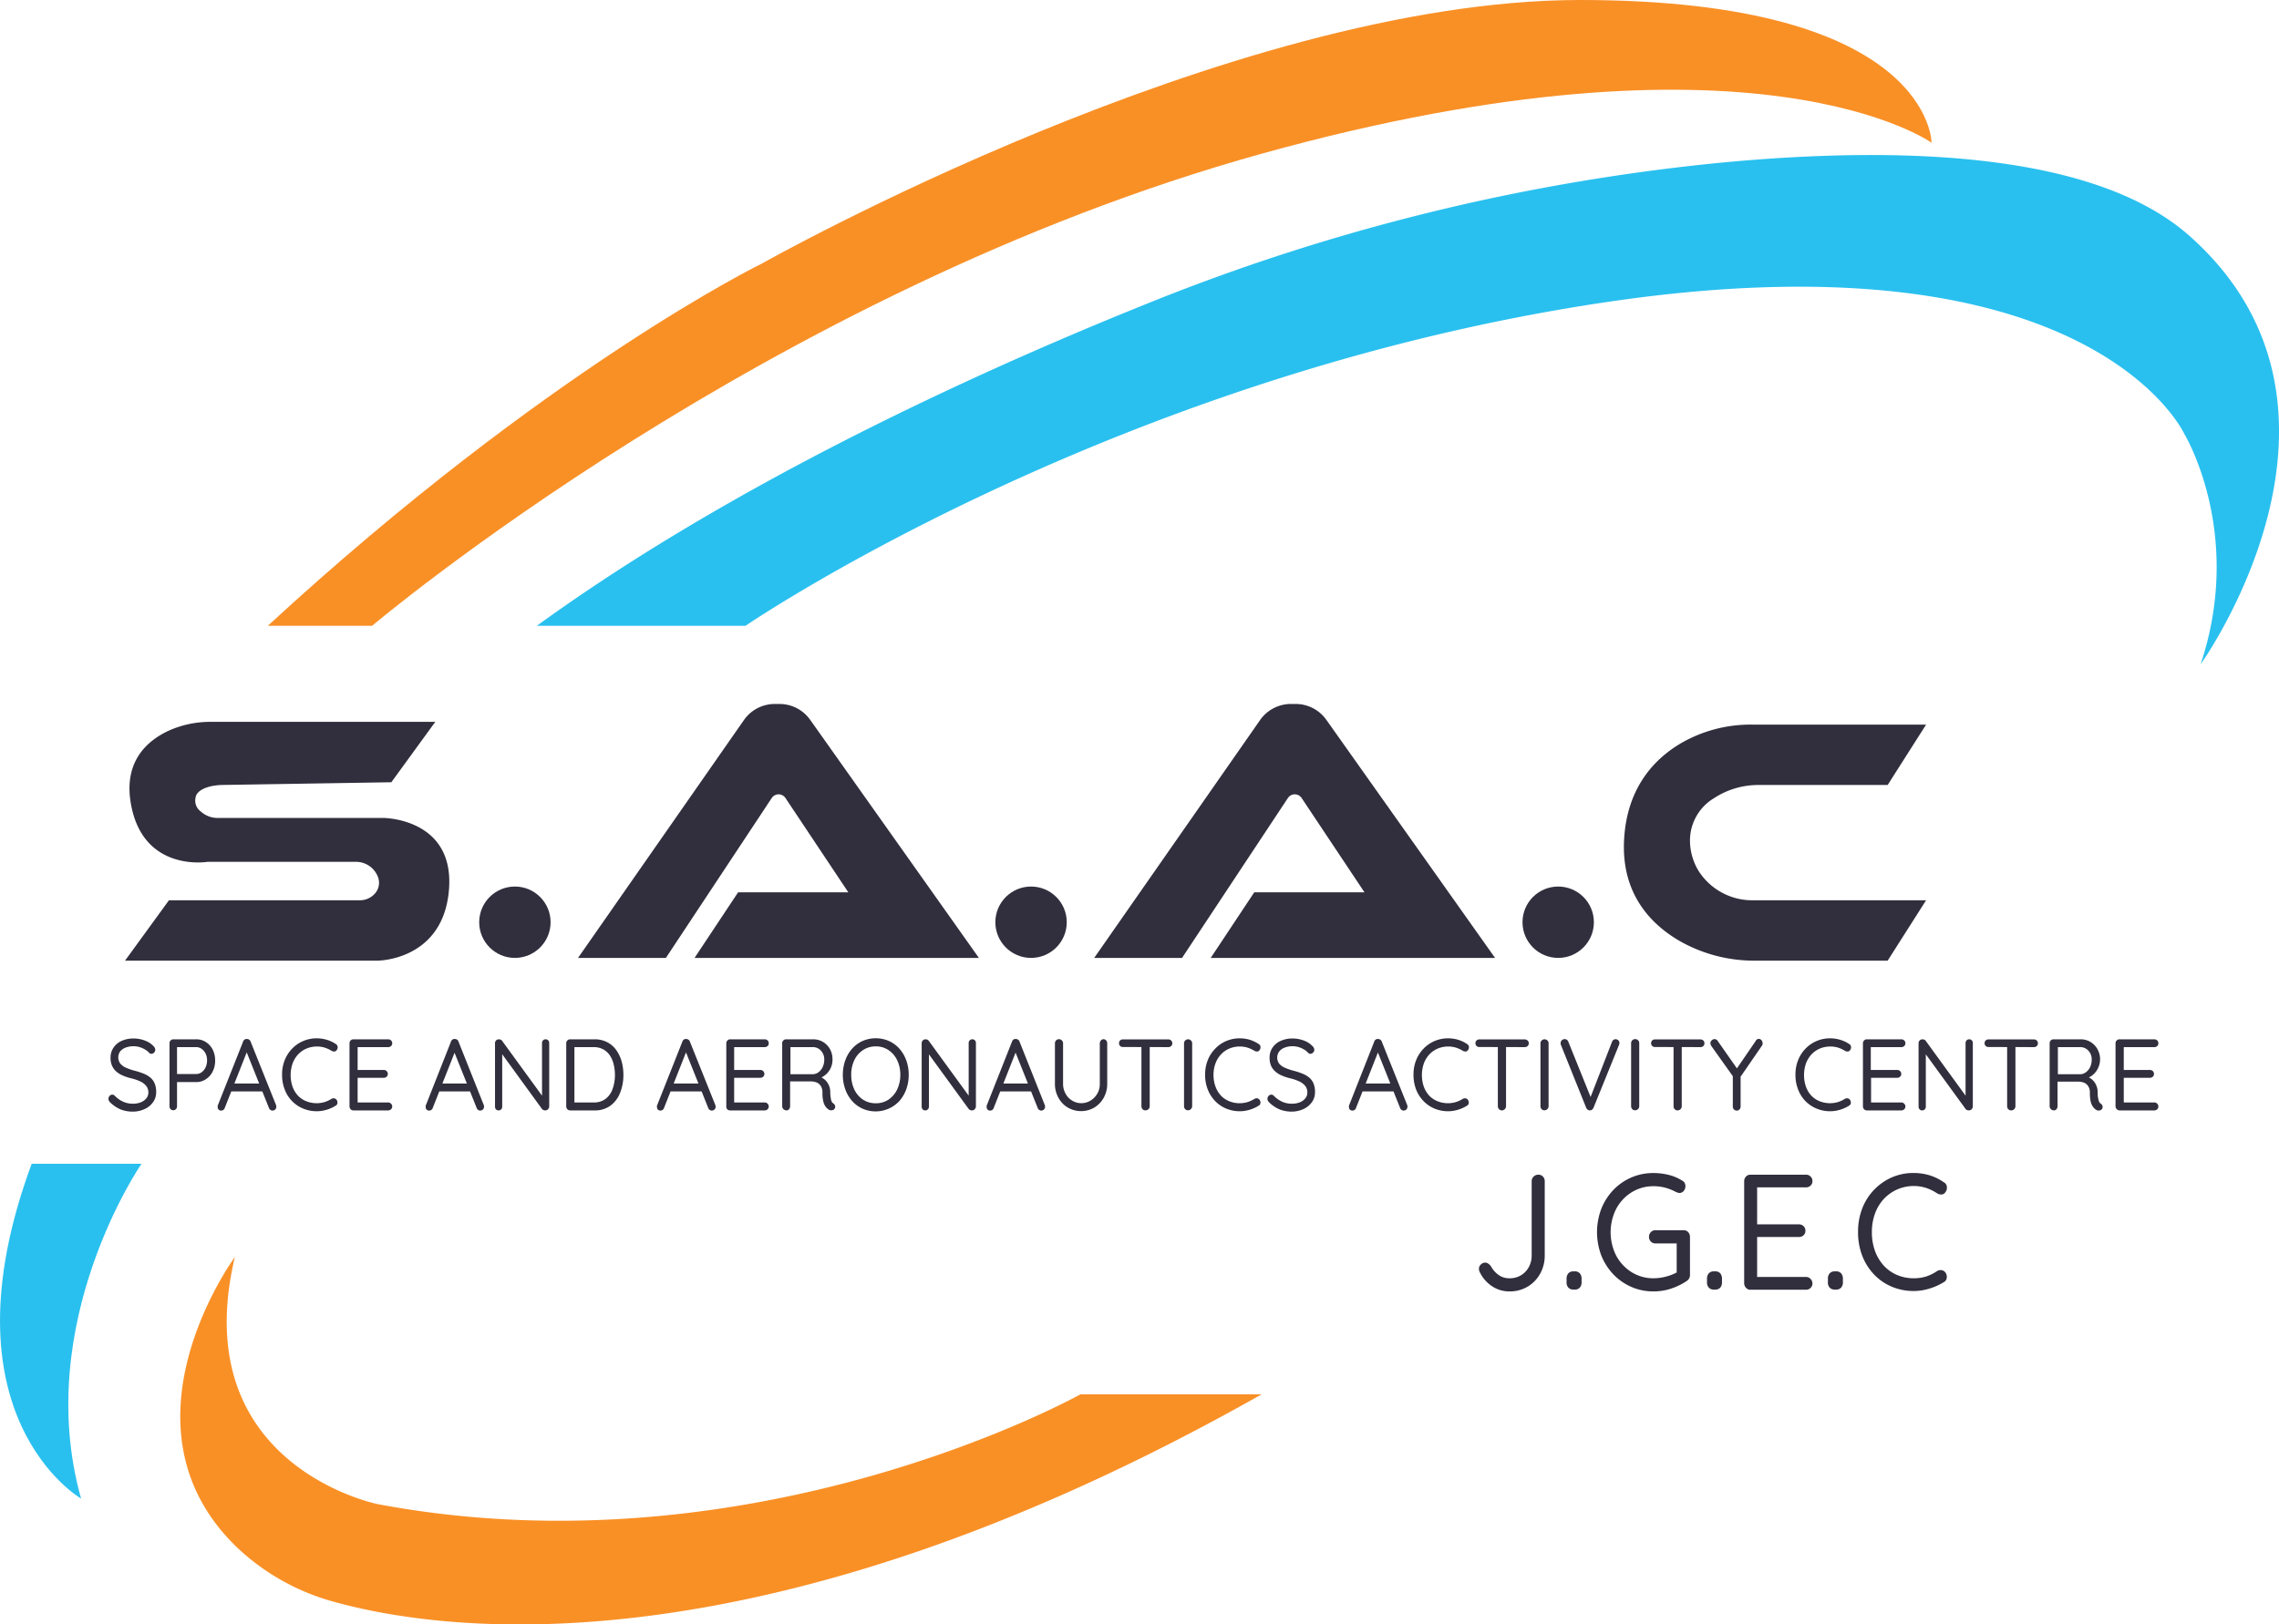 <svg xmlns="http://www.w3.org/2000/svg" id="Saac_logo" data-name="Saac Logo" viewBox="0 0 415.04 295.91"><defs><style>.cls-1{fill:#29c0ef}.cls-2{fill:#f99026}.cls-3{fill:#312e3d}</style></defs><title>logo_dark</title><g id="Logo_Dark" data-name="Logo Dark"><g id="Background"><g id="Blue"><path d="M279.5,254.5h38s66.74-45.67,157-59c88-13,105,24,105,24s11,18,3,42c0,0,33.41-46.52-2-78-17.36-15.43-53.08-16.44-85.42-13.36A376.84,376.84,0,0,0,390,196.07C358.84,208.63,314.93,228.79,279.5,254.5Z" class="cls-1" transform="translate(-181.73 -140.5)"/><path d="M187.5,352.5h20s-20,29-11,61C196.5,413.5,170.5,398.5,187.5,352.5Z" class="cls-1" transform="translate(-181.73 -140.5)"/></g><g id="Orange"><path d="M230.5,254.5h19s72-61,162-86,122-2,122-2,0-26-64-26-149,48-149,48S281.5,207.5,230.5,254.5Z" class="cls-2" transform="translate(-181.73 -140.5)"/><path d="M411.5,394.5h-33s-59,33-128,20c0,0-35-7-26-45,0,0-22.82,31,.7,53.18a41.57,41.57,0,0,0,17.7,9.71C263.4,438,321.06,445.62,411.5,394.5Z" class="cls-2" transform="translate(-181.73 -140.5)"/></g></g><g id="College"><path d="M456.61,375.75a5.59,5.59,0,0,1-3.14-.93,6.3,6.3,0,0,1-2.2-2.48,1.35,1.35,0,0,1-.2-.69,1,1,0,0,1,.37-.82,1.13,1.13,0,0,1,.74-.32,1,1,0,0,1,.58.18,1.83,1.83,0,0,1,.47.45,4.78,4.78,0,0,0,1.42,1.62,3.32,3.32,0,0,0,2,.6,3.94,3.94,0,0,0,2.07-.54,4,4,0,0,0,1.42-1.48,4.36,4.36,0,0,0,.53-2.15v-13.5a1.12,1.12,0,0,1,.35-.85,1.22,1.22,0,0,1,.87-.35,1.12,1.12,0,0,1,.84.35,1.21,1.21,0,0,1,.32.85v13.5a6.8,6.8,0,0,1-.83,3.33,6.22,6.22,0,0,1-5.57,3.23Z" class="cls-3" transform="translate(-181.73 -140.5)"/><path d="M468.28,375.42a1.2,1.2,0,0,1-.93-.36,1.38,1.38,0,0,1-.32-1v-.6a1.45,1.45,0,0,1,.32-1,1.2,1.2,0,0,1,.93-.36h.22a1.18,1.18,0,0,1,.94.36,1.5,1.5,0,0,1,.32,1v.6a1.43,1.43,0,0,1-.32,1,1.18,1.18,0,0,1-.94.36Z" class="cls-3" transform="translate(-181.73 -140.5)"/><path d="M482.87,375.75a9.87,9.87,0,0,1-4.05-.82,10.16,10.16,0,0,1-3.28-2.29,10.82,10.82,0,0,1-2.19-3.43,12,12,0,0,1,0-8.5,10.71,10.71,0,0,1,2.19-3.43,10,10,0,0,1,7.33-3.09,11.25,11.25,0,0,1,2.8.35,8.22,8.22,0,0,1,2.46,1.06.88.88,0,0,1,.41.42,1.25,1.25,0,0,1,.13.57,1.28,1.28,0,0,1-.32.87,1,1,0,0,1-.76.36.87.87,0,0,1-.32-.06l-.33-.12a9.19,9.19,0,0,0-1.91-.77,8,8,0,0,0-2.16-.28,7.47,7.47,0,0,0-4,1.11,7.9,7.9,0,0,0-2.8,3,9.47,9.47,0,0,0,0,8.55,8,8,0,0,0,2.8,3,7.47,7.47,0,0,0,4,1.11,8.93,8.93,0,0,0,2.35-.33,8.34,8.34,0,0,0,2.06-.84l-.2.72v-6.32l.46.42h-4.36a1.08,1.08,0,0,1-.81-.35,1.16,1.16,0,0,1-.33-.85,1.18,1.18,0,0,1,.33-.85,1.08,1.08,0,0,1,.81-.35h5.18a1.05,1.05,0,0,1,.83.36,1.32,1.32,0,0,1,.31.87v6.92a1.18,1.18,0,0,1-.16.63,1.36,1.36,0,0,1-.41.45,11.65,11.65,0,0,1-2.83,1.39A10,10,0,0,1,482.87,375.75Z" class="cls-3" transform="translate(-181.73 -140.5)"/><path d="M493.85,375.42a1.16,1.16,0,0,1-.92-.36,1.38,1.38,0,0,1-.33-1v-.6a1.46,1.46,0,0,1,.33-1,1.16,1.16,0,0,1,.92-.36h.23a1.19,1.19,0,0,1,.94.36,1.55,1.55,0,0,1,.31,1v.6a1.47,1.47,0,0,1-.31,1,1.19,1.19,0,0,1-.94.36Z" class="cls-3" transform="translate(-181.73 -140.5)"/><path d="M500.51,354.49h10.12a1.15,1.15,0,0,1,.83.33,1.11,1.11,0,0,1,.34.84,1.05,1.05,0,0,1-.34.82,1.18,1.18,0,0,1-.83.32h-9.16l.26-.51v7.57l-.28-.32h7.9a1.18,1.18,0,0,1,.83.32,1.11,1.11,0,0,1,.34.84,1.07,1.07,0,0,1-.34.83,1.17,1.17,0,0,1-.83.31h-7.82l.2-.27v7.76l-.17-.21h9.07a1.1,1.1,0,0,1,.83.36,1.14,1.14,0,0,1,.34.81,1.09,1.09,0,0,1-.34.83,1.15,1.15,0,0,1-.83.33H500.51a1,1,0,0,1-.81-.36,1.22,1.22,0,0,1-.33-.86V355.69a1.18,1.18,0,0,1,.33-.85A1.05,1.05,0,0,1,500.51,354.49Z" class="cls-3" transform="translate(-181.73 -140.5)"/><path d="M515.87,375.42a1.2,1.2,0,0,1-.93-.36,1.38,1.38,0,0,1-.32-1v-.6a1.45,1.45,0,0,1,.32-1,1.2,1.2,0,0,1,.93-.36h.23a1.16,1.16,0,0,1,.93.36,1.5,1.5,0,0,1,.32,1v.6a1.43,1.43,0,0,1-.32,1,1.16,1.16,0,0,1-.93.36Z" class="cls-3" transform="translate(-181.73 -140.5)"/><path d="M535.72,355.87a1,1,0,0,1,.56.81,1.28,1.28,0,0,1-.27,1,.81.81,0,0,1-.66.41,1.34,1.34,0,0,1-.79-.17,8.68,8.68,0,0,0-2-1,7.46,7.46,0,0,0-7.77,2,8,8,0,0,0-1.59,2.64,9.63,9.63,0,0,0-.57,3.38,9.8,9.8,0,0,0,.6,3.54,8.05,8.05,0,0,0,1.63,2.65,7.17,7.17,0,0,0,2.42,1.66,7.78,7.78,0,0,0,3,.57,7.66,7.66,0,0,0,2.25-.33,8.14,8.14,0,0,0,2-1,1.25,1.25,0,0,1,.79-.15,1.06,1.06,0,0,1,.69.42,1.32,1.32,0,0,1,.25,1,1,1,0,0,1-.54.77,11.12,11.12,0,0,1-3.51,1.4,9.38,9.38,0,0,1-2,.21,10.11,10.11,0,0,1-3.87-.75,9.64,9.64,0,0,1-3.21-2.15,10.26,10.26,0,0,1-2.21-3.4,11.8,11.8,0,0,1-.81-4.48,11.64,11.64,0,0,1,.77-4.28,10.15,10.15,0,0,1,5.36-5.63,9.75,9.75,0,0,1,4-.81,10.05,10.05,0,0,1,2.89.42A9.32,9.32,0,0,1,535.72,355.87Z" class="cls-3" transform="translate(-181.73 -140.5)"/></g><g id="Tag"><path d="M206,343a6.07,6.07,0,0,1-2.31-.4,6.22,6.22,0,0,1-1.92-1.3,1.19,1.19,0,0,1-.21-.29.77.77,0,0,1,.13-.87.64.64,0,0,1,.5-.23.6.6,0,0,1,.45.21,5.24,5.24,0,0,0,1.5,1.07,4.31,4.31,0,0,0,1.83.37,3.73,3.73,0,0,0,1.41-.26,2.45,2.45,0,0,0,1-.72,1.66,1.66,0,0,0,.37-1.07,1.88,1.88,0,0,0-.42-1.22,3,3,0,0,0-1.1-.81,8.63,8.63,0,0,0-1.63-.55,8.51,8.51,0,0,1-1.5-.5,4.41,4.41,0,0,1-1.19-.73,3,3,0,0,1-.77-1.05,3.6,3.6,0,0,1-.28-1.45,3.2,3.2,0,0,1,.54-1.85,3.49,3.49,0,0,1,1.47-1.23,5.17,5.17,0,0,1,2.18-.44,5.86,5.86,0,0,1,2.05.37,4,4,0,0,1,1.56,1,1,1,0,0,1,.35.68.7.7,0,0,1-.22.51.67.67,0,0,1-.51.23.47.47,0,0,1-.35-.14,2.86,2.86,0,0,0-.77-.63,4.2,4.2,0,0,0-1-.45,4.12,4.12,0,0,0-2.55.09,2.28,2.28,0,0,0-1,.7,1.9,1.9,0,0,0,.05,2.24,2.87,2.87,0,0,0,1.05.74,11.27,11.27,0,0,0,1.46.51,12.7,12.7,0,0,1,1.61.51,4.71,4.71,0,0,1,1.27.71,2.8,2.8,0,0,1,.83,1.08,4.08,4.08,0,0,1,.29,1.62,3.07,3.07,0,0,1-.55,1.81,3.77,3.77,0,0,1-1.5,1.25A5.14,5.14,0,0,1,206,343Z" class="cls-3" transform="translate(-181.73 -140.5)"/><path d="M217.46,329.83a3.15,3.15,0,0,1,1.76.5,3.43,3.43,0,0,1,1.24,1.37,4.25,4.25,0,0,1,.45,2,4.36,4.36,0,0,1-.45,2,3.51,3.51,0,0,1-1.24,1.4,3.08,3.08,0,0,1-1.76.52h-3.61l.12-.22V342a.79.79,0,0,1-.19.54.69.69,0,0,1-1,0,.84.84,0,0,1-.18-.54V330.57a.72.72,0,0,1,.2-.53.69.69,0,0,1,.51-.21Zm0,6.32a1.67,1.67,0,0,0,1-.33,2.32,2.32,0,0,0,.72-.9,3.06,3.06,0,0,0,.26-1.24,2.83,2.83,0,0,0-.26-1.24,2.26,2.26,0,0,0-.72-.86,1.67,1.67,0,0,0-1-.33h-3.61l.12-.2v5.29l-.12-.19Z" class="cls-3" transform="translate(-181.73 -140.5)"/><path d="M226.84,331.75l-4.18,10.58a.65.65,0,0,1-.25.35.6.6,0,0,1-.38.13.61.61,0,0,1-.49-.18.63.63,0,0,1-.16-.44.55.55,0,0,1,0-.28L226,330.25a.7.7,0,0,1,.28-.38.65.65,0,0,1,.41-.1.75.75,0,0,1,.42.13.65.65,0,0,1,.26.35L232,341.8a.74.74,0,0,1,.05.29.69.69,0,0,1-.21.53.68.68,0,0,1-.48.19.63.63,0,0,1-.39-.13.71.71,0,0,1-.27-.37l-4.23-10.58Zm-3.29,7.57.6-1.44h5.29l.26,1.44Z" class="cls-3" transform="translate(-181.73 -140.5)"/><path d="M242.87,330.68a.65.65,0,0,1,.35.5.81.81,0,0,1-.17.61.52.52,0,0,1-.41.26,1,1,0,0,1-.5-.11,5.58,5.58,0,0,0-1.26-.59,5,5,0,0,0-3.35.17,4.59,4.59,0,0,0-1.51,1.06,4.9,4.9,0,0,0-1,1.63,6.54,6.54,0,0,0,0,4.28,4.77,4.77,0,0,0,1,1.63,4.23,4.23,0,0,0,1.51,1,5.13,5.13,0,0,0,3.28.15,5.5,5.5,0,0,0,1.28-.59.82.82,0,0,1,.5-.1.68.68,0,0,1,.43.26.85.85,0,0,1,.16.62.6.6,0,0,1-.34.47,6.35,6.35,0,0,1-1,.51,6.06,6.06,0,0,1-1.19.36,5.71,5.71,0,0,1-1.23.13,6.28,6.28,0,0,1-2.42-.46,6,6,0,0,1-3.39-3.43,7.16,7.16,0,0,1-.51-2.77,7,7,0,0,1,.48-2.64,6.4,6.4,0,0,1,1.34-2.09,6.17,6.17,0,0,1,4.5-1.89,6.48,6.48,0,0,1,1.8.26A5.78,5.78,0,0,1,242.87,330.68Z" class="cls-3" transform="translate(-181.73 -140.5)"/><path d="M246.09,329.83h6.34a.73.73,0,0,1,.51.2.67.67,0,0,1,.22.52.64.64,0,0,1-.22.51.72.72,0,0,1-.51.19H246.7l.16-.31v4.68l-.18-.21h4.95a.73.73,0,0,1,.73.73.65.65,0,0,1-.22.5.73.73,0,0,1-.51.2h-4.9l.13-.17v4.79l-.11-.13h5.68a.68.68,0,0,1,.51.23.66.66,0,0,1,.22.5.64.64,0,0,1-.22.51.69.69,0,0,1-.51.21h-6.34a.7.7,0,0,1-.51-.22.8.8,0,0,1-.2-.54V330.57a.76.76,0,0,1,.2-.53A.69.69,0,0,1,246.09,329.83Z" class="cls-3" transform="translate(-181.73 -140.5)"/><path d="M264.72,331.75l-4.18,10.58a.65.65,0,0,1-.25.35.6.6,0,0,1-.37.13.64.64,0,0,1-.5-.18.63.63,0,0,1-.16-.44.56.56,0,0,1,0-.28l4.6-11.66a.75.75,0,0,1,.28-.38.66.66,0,0,1,.42-.1.8.8,0,0,1,.42.13.64.64,0,0,1,.25.35l4.6,11.55a1,1,0,0,1,.05.29.69.69,0,0,1-.21.53.72.72,0,0,1-.49.19.63.63,0,0,1-.39-.13.69.69,0,0,1-.26-.37l-4.24-10.58Zm-3.29,7.57.61-1.44h5.28l.27,1.44Z" class="cls-3" transform="translate(-181.73 -140.5)"/><path d="M281.09,329.83a.6.6,0,0,1,.48.19.69.69,0,0,1,.18.49V342a.76.76,0,0,1-.21.56.69.69,0,0,1-.52.22.77.77,0,0,1-.32-.07.65.65,0,0,1-.25-.17l-7.61-10.47.35-.23v10.25a.69.69,0,0,1-.18.49.66.66,0,0,1-.49.2.62.62,0,0,1-.47-.2.73.73,0,0,1-.17-.49V330.57a.72.72,0,0,1,.2-.54.7.7,0,0,1,.49-.2,1,1,0,0,1,.33.06.59.59,0,0,1,.26.2l7.51,10.32-.23.3v-10.2a.69.69,0,0,1,.18-.49A.63.63,0,0,1,281.09,329.83Z" class="cls-3" transform="translate(-181.73 -140.5)"/><path d="M290,329.83a4.91,4.91,0,0,1,2.28.51,4.67,4.67,0,0,1,1.65,1.41,6.56,6.56,0,0,1,1,2.08,9.15,9.15,0,0,1,.33,2.47,8.7,8.7,0,0,1-.59,3.25,5.34,5.34,0,0,1-1.75,2.35,4.71,4.71,0,0,1-2.91.88h-4.45a.7.7,0,0,1-.51-.22.76.76,0,0,1-.2-.54V330.57a.72.72,0,0,1,.2-.53.69.69,0,0,1,.51-.21Zm-.18,11.5a3.45,3.45,0,0,0,2.23-.68,3.87,3.87,0,0,0,1.26-1.83,7.57,7.57,0,0,0,.41-2.52,8,8,0,0,0-.23-1.91,5.15,5.15,0,0,0-.69-1.62,3.48,3.48,0,0,0-1.21-1.11,3.62,3.62,0,0,0-1.77-.41H286.2l.14-.15v10.42l-.1-.19Z" class="cls-3" transform="translate(-181.73 -140.5)"/><path d="M306.84,331.75l-4.18,10.58a.65.65,0,0,1-.25.35.6.6,0,0,1-.37.13.64.64,0,0,1-.5-.18.63.63,0,0,1-.16-.44.69.69,0,0,1,0-.28L306,330.25a.7.7,0,0,1,.28-.38.66.66,0,0,1,.42-.1.74.74,0,0,1,.41.13.65.65,0,0,1,.26.35L312,341.8a.75.75,0,0,1,.06.29.67.67,0,0,1-.22.53.68.68,0,0,1-.48.19.63.63,0,0,1-.39-.13.71.71,0,0,1-.27-.37l-4.23-10.58Zm-3.29,7.57.6-1.44h5.29l.27,1.44Z" class="cls-3" transform="translate(-181.73 -140.5)"/><path d="M314.71,329.83H321a.77.77,0,0,1,.52.2.7.7,0,0,1,.21.52.66.66,0,0,1-.21.51.76.76,0,0,1-.52.19h-5.73l.16-.31v4.68l-.18-.21h4.95a.73.73,0,0,1,.52.21.69.69,0,0,1,.21.52.64.64,0,0,1-.21.5.77.77,0,0,1-.52.2h-4.89l.12-.17v4.79l-.11-.13H321a.71.71,0,0,1,.52.23.69.69,0,0,1,.21.5.66.66,0,0,1-.21.51.73.73,0,0,1-.52.21h-6.33a.67.67,0,0,1-.51-.22A.76.76,0,0,1,314,342V330.57a.72.72,0,0,1,.21-.53A.66.66,0,0,1,314.71,329.83Z" class="cls-3" transform="translate(-181.73 -140.5)"/><path d="M325,342.78a.85.85,0,0,1-.58-.22.71.71,0,0,1-.24-.54V330.57a.72.72,0,0,1,.2-.53.69.69,0,0,1,.51-.21h4.91a3.46,3.46,0,0,1,1.8.47,3.57,3.57,0,0,1,1.27,1.29,3.82,3.82,0,0,1,.47,1.9,3.56,3.56,0,0,1-2.21,3.37l-.39-.3a2.83,2.83,0,0,1,1.87,1.49,3.06,3.06,0,0,1,.32,1.36c0,.46.05.82.09,1.09a2.47,2.47,0,0,0,.16.64.82.82,0,0,0,.3.36.75.75,0,0,1,.33.45.58.58,0,0,1-.1.53.53.53,0,0,1-.3.23.88.88,0,0,1-.39.05.76.76,0,0,1-.34-.11,2.23,2.23,0,0,1-.55-.49,2.5,2.5,0,0,1-.44-.94,6.06,6.06,0,0,1-.18-1.66,2.32,2.32,0,0,0-.18-1,1.7,1.7,0,0,0-.48-.63,1.72,1.72,0,0,0-.68-.33,2.78,2.78,0,0,0-.76-.1h-4l.21-.33V342a.89.89,0,0,1-.17.54A.61.61,0,0,1,325,342.78Zm.44-6.59h4.36a1.82,1.82,0,0,0,1-.37,2.52,2.52,0,0,0,.75-.93,3.15,3.15,0,0,0,.29-1.36,2.29,2.29,0,0,0-.6-1.63,1.94,1.94,0,0,0-1.5-.65h-4.2l.14-.35v5.62Z" class="cls-3" transform="translate(-181.73 -140.5)"/><path d="M347.22,336.3a7.54,7.54,0,0,1-.45,2.64,6.77,6.77,0,0,1-1.24,2.12,5.91,5.91,0,0,1-6.72,1.4,5.69,5.69,0,0,1-1.9-1.4,6.58,6.58,0,0,1-1.24-2.12,8,8,0,0,1,0-5.29,6.43,6.43,0,0,1,1.24-2.11,5.69,5.69,0,0,1,1.9-1.4,6,6,0,0,1,4.81,0,5.63,5.63,0,0,1,1.91,1.4,6.61,6.61,0,0,1,1.24,2.11A7.56,7.56,0,0,1,347.22,336.3Zm-1.53,0a6,6,0,0,0-.58-2.68,4.57,4.57,0,0,0-1.58-1.83,4,4,0,0,0-2.31-.67,4.05,4.05,0,0,0-2.32.67,4.49,4.49,0,0,0-1.58,1.83,6,6,0,0,0-.57,2.68,6.1,6.1,0,0,0,.57,2.68,4.59,4.59,0,0,0,1.58,1.84,4.12,4.12,0,0,0,2.32.66,4.07,4.07,0,0,0,2.31-.66,4.67,4.67,0,0,0,1.58-1.84A6.1,6.1,0,0,0,345.69,336.3Z" class="cls-3" transform="translate(-181.73 -140.5)"/><path d="M358.8,329.83a.62.62,0,0,1,.48.19.69.69,0,0,1,.18.49V342a.73.73,0,0,1-.22.56.67.67,0,0,1-.51.22.74.74,0,0,1-.32-.07.58.58,0,0,1-.25-.17l-7.62-10.47.36-.23v10.25a.66.66,0,0,1-.19.49.65.65,0,0,1-.49.2.6.6,0,0,1-.46-.2.69.69,0,0,1-.18-.49V330.57a.73.73,0,0,1,.21-.54.68.68,0,0,1,.49-.2,1.05,1.05,0,0,1,.33.06.56.56,0,0,1,.25.2l7.51,10.32-.23.3v-10.2a.66.66,0,0,1,.19-.49A.61.61,0,0,1,358.8,329.83Z" class="cls-3" transform="translate(-181.73 -140.5)"/><path d="M366.88,331.75l-4.18,10.58a.65.65,0,0,1-.25.35.62.62,0,0,1-.38.13.61.61,0,0,1-.49-.18.63.63,0,0,1-.16-.44.55.55,0,0,1,0-.28l4.61-11.66a.7.7,0,0,1,.28-.38.65.65,0,0,1,.41-.1.75.75,0,0,1,.42.13.65.65,0,0,1,.26.35L372,341.8a.74.74,0,0,1,.05.29.69.69,0,0,1-.21.53.68.68,0,0,1-.48.19.63.63,0,0,1-.39-.13.71.71,0,0,1-.27-.37l-4.23-10.58Zm-3.29,7.57.6-1.44h5.29l.26,1.44Z" class="cls-3" transform="translate(-181.73 -140.5)"/><path d="M382.68,329.81a.63.63,0,0,1,.5.22.79.79,0,0,1,.19.54v7.34a5.13,5.13,0,0,1-.63,2.55,4.8,4.8,0,0,1-1.7,1.79,4.8,4.8,0,0,1-4.86,0,4.65,4.65,0,0,1-1.7-1.79,5.13,5.13,0,0,1-.63-2.55v-7.34a.76.76,0,0,1,.21-.54.69.69,0,0,1,.54-.22.7.7,0,0,1,.51.22.73.73,0,0,1,.22.54v7.34a3.6,3.6,0,0,0,.45,1.81A3.21,3.21,0,0,0,377,341a3.06,3.06,0,0,0,1.64.46,3.13,3.13,0,0,0,1.67-.46,3.46,3.46,0,0,0,1.24-1.25,3.42,3.42,0,0,0,.47-1.81v-7.34a.84.84,0,0,1,.18-.54A.61.61,0,0,1,382.68,329.81Z" class="cls-3" transform="translate(-181.73 -140.5)"/><path d="M386.22,331.23a.72.72,0,0,1-.51-.19.75.75,0,0,1,0-1,.72.72,0,0,1,.51-.19h8.27a.73.73,0,0,1,.52.19.66.66,0,0,1,.21.51.67.67,0,0,1-.21.52.77.77,0,0,1-.52.18Zm4.13,11.55a.77.77,0,0,1-.54-.22.76.76,0,0,1-.21-.54V330.59h1.51V342a.74.74,0,0,1-.76.76Z" class="cls-3" transform="translate(-181.73 -140.5)"/><path d="M398.84,342a.74.74,0,0,1-.23.54.73.73,0,0,1-.52.22.68.68,0,0,1-.53-.22.76.76,0,0,1-.2-.54V330.59a.74.74,0,0,1,.21-.55.75.75,0,0,1,.54-.21.69.69,0,0,1,.51.21.71.71,0,0,1,.22.55Z" class="cls-3" transform="translate(-181.73 -140.5)"/><path d="M410.94,330.68a.64.64,0,0,1,.34.5.77.77,0,0,1-.17.61.51.51,0,0,1-.4.26,1,1,0,0,1-.5-.11,5.66,5.66,0,0,0-1.27-.59,4.74,4.74,0,0,0-1.42-.21,4.8,4.8,0,0,0-1.92.38,4.49,4.49,0,0,0-1.51,1.06,4.9,4.9,0,0,0-1,1.63,5.84,5.84,0,0,0-.36,2.09,6,6,0,0,0,.38,2.19,4.91,4.91,0,0,0,1,1.63,4.32,4.32,0,0,0,1.51,1,5,5,0,0,0,1.88.35,5.11,5.11,0,0,0,1.41-.2,5.7,5.7,0,0,0,1.28-.59.81.81,0,0,1,.5-.1.68.68,0,0,1,.42.26.8.8,0,0,1,.16.62.58.58,0,0,1-.34.47,5.6,5.6,0,0,1-1,.51,6,6,0,0,1-1.18.36,5.74,5.74,0,0,1-1.24.13,6.35,6.35,0,0,1-2.42-.46,6,6,0,0,1-2-1.33,6.39,6.39,0,0,1-1.38-2.1,7.16,7.16,0,0,1-.51-2.77,7,7,0,0,1,.48-2.64,6.27,6.27,0,0,1,1.35-2.09,6,6,0,0,1,2-1.39,6.17,6.17,0,0,1,2.48-.5,6.49,6.49,0,0,1,1.81.26A6.05,6.05,0,0,1,410.94,330.68Z" class="cls-3" transform="translate(-181.73 -140.5)"/><path d="M417.08,343a6.16,6.16,0,0,1-2.32-.4,6.46,6.46,0,0,1-1.92-1.3,1.54,1.54,0,0,1-.21-.29.77.77,0,0,1,.13-.87.68.68,0,0,1,.51-.23.59.59,0,0,1,.44.21,5.38,5.38,0,0,0,1.5,1.07,4.31,4.31,0,0,0,1.83.37,3.73,3.73,0,0,0,1.41-.26,2.38,2.38,0,0,0,1-.72,1.66,1.66,0,0,0,.37-1.07,1.93,1.93,0,0,0-.41-1.22,3.07,3.07,0,0,0-1.11-.81,8.63,8.63,0,0,0-1.63-.55,9.1,9.1,0,0,1-1.5-.5,4.21,4.21,0,0,1-1.18-.73,3,3,0,0,1-.78-1.05,3.61,3.61,0,0,1-.27-1.45,3.19,3.19,0,0,1,.53-1.85,3.52,3.52,0,0,1,1.48-1.23,5.13,5.13,0,0,1,2.17-.44,5.82,5.82,0,0,1,2.05.37,4,4,0,0,1,1.56,1,1,1,0,0,1,.36.68.71.71,0,0,1-.23.51.64.64,0,0,1-.5.23.51.51,0,0,1-.36-.14,3,3,0,0,0-.76-.63,4.27,4.27,0,0,0-1-.45,3.8,3.8,0,0,0-1.1-.16,3.74,3.74,0,0,0-1.44.25,2.16,2.16,0,0,0-1,.7,1.88,1.88,0,0,0,0,2.24,2.87,2.87,0,0,0,1.05.74,11.82,11.82,0,0,0,1.46.51,12.7,12.7,0,0,1,1.61.51,4.56,4.56,0,0,1,1.27.71,2.71,2.71,0,0,1,.83,1.08,3.91,3.91,0,0,1,.29,1.62,3.07,3.07,0,0,1-.55,1.81,3.77,3.77,0,0,1-1.5,1.25A5.13,5.13,0,0,1,417.08,343Z" class="cls-3" transform="translate(-181.73 -140.5)"/><path d="M432.86,331.75l-4.18,10.58a.65.65,0,0,1-.25.35.62.62,0,0,1-.38.13.61.61,0,0,1-.49-.18.63.63,0,0,1-.16-.44.55.55,0,0,1,0-.28L432,330.25a.7.7,0,0,1,.28-.38.65.65,0,0,1,.41-.1.75.75,0,0,1,.42.13.65.65,0,0,1,.26.35L438,341.8a.74.74,0,0,1,.05.29.69.69,0,0,1-.21.53.68.68,0,0,1-.48.19.63.63,0,0,1-.39-.13.71.71,0,0,1-.27-.37l-4.23-10.58Zm-3.29,7.57.6-1.44h5.29l.26,1.44Z" class="cls-3" transform="translate(-181.73 -140.5)"/><path d="M448.89,330.68a.65.65,0,0,1,.35.5.81.81,0,0,1-.17.61.52.52,0,0,1-.41.26,1,1,0,0,1-.5-.11,5.58,5.58,0,0,0-1.26-.59,5,5,0,0,0-3.35.17,4.59,4.59,0,0,0-1.51,1.06,4.9,4.9,0,0,0-1,1.63,6.54,6.54,0,0,0,0,4.28,4.91,4.91,0,0,0,1,1.63,4.36,4.36,0,0,0,1.52,1,5,5,0,0,0,1.87.35,5.06,5.06,0,0,0,1.41-.2,5.5,5.5,0,0,0,1.28-.59.82.82,0,0,1,.5-.1.68.68,0,0,1,.43.26.85.85,0,0,1,.16.62.6.6,0,0,1-.34.47,6.06,6.06,0,0,1-1,.51,6,6,0,0,1-1.18.36,5.74,5.74,0,0,1-1.24.13,6.35,6.35,0,0,1-2.42-.46,6,6,0,0,1-2-1.33,6.39,6.39,0,0,1-1.38-2.1,7.35,7.35,0,0,1-.5-2.77,7,7,0,0,1,.48-2.64,6.4,6.4,0,0,1,1.34-2.09,6.17,6.17,0,0,1,4.49-1.89,6.49,6.49,0,0,1,1.81.26A5.91,5.91,0,0,1,448.89,330.68Z" class="cls-3" transform="translate(-181.73 -140.5)"/><path d="M451.13,331.23a.68.68,0,0,1-.5-.19.72.72,0,0,1,0-1,.68.68,0,0,1,.5-.19h8.28a.72.72,0,0,1,.51.19.64.64,0,0,1,.22.51.65.65,0,0,1-.22.52.76.76,0,0,1-.51.18Zm4.13,11.55a.75.75,0,0,1-.75-.76V330.59H456V342a.73.73,0,0,1-.22.54A.75.75,0,0,1,455.26,342.78Z" class="cls-3" transform="translate(-181.73 -140.5)"/><path d="M463.75,342a.75.75,0,0,1-.75.76.7.7,0,0,1-.53-.22.8.8,0,0,1-.2-.54V330.59a.71.71,0,0,1,.22-.55.72.72,0,0,1,.53-.21.72.72,0,0,1,.73.76Z" class="cls-3" transform="translate(-181.73 -140.5)"/><path d="M475.92,329.81a.76.76,0,0,1,.52.19.66.66,0,0,1,.21.51.85.85,0,0,1-.07.33l-4.65,11.46a.81.81,0,0,1-.29.36.72.72,0,0,1-.4.12.73.73,0,0,1-.37-.14.76.76,0,0,1-.27-.34L466,330.86a.88.88,0,0,1-.05-.15,1.1,1.1,0,0,1,0-.18.68.68,0,0,1,.24-.55.81.81,0,0,1,.47-.19.72.72,0,0,1,.7.52l4.25,10.54h-.41l4.11-10.58A.69.69,0,0,1,475.92,329.81Z" class="cls-3" transform="translate(-181.73 -140.5)"/><path d="M480.26,342a.73.73,0,0,1-.22.54.75.75,0,0,1-.53.22.7.7,0,0,1-.53-.22.8.8,0,0,1-.2-.54V330.59A.75.75,0,0,1,479,330a.76.76,0,0,1,1.05,0,.74.74,0,0,1,.21.55Z" class="cls-3" transform="translate(-181.73 -140.5)"/><path d="M483.13,331.23a.69.69,0,0,1-.51-.19.72.72,0,0,1,0-1,.69.69,0,0,1,.51-.19h8.27a.76.76,0,0,1,.52.19.66.66,0,0,1,.21.51.67.67,0,0,1-.21.52.8.8,0,0,1-.52.18Zm4.12,11.55a.73.73,0,0,1-.53-.22.76.76,0,0,1-.21-.54V330.59H488V342a.76.76,0,0,1-.21.54A.79.79,0,0,1,487.25,342.78Z" class="cls-3" transform="translate(-181.73 -140.5)"/><path d="M502,329.75a.68.68,0,0,1,.51.23.77.77,0,0,1,.21.53.91.91,0,0,1,0,.23.67.67,0,0,1-.1.23l-4.13,6,.23-.91v6a.76.76,0,0,1-.2.54.68.68,0,0,1-.49.22.73.73,0,0,1-.53-.22.8.8,0,0,1-.2-.54v-5.83l.12.48-4-5.62a1.15,1.15,0,0,1-.15-.29.86.86,0,0,1-.05-.27.67.67,0,0,1,.25-.52.76.76,0,0,1,.5-.22.69.69,0,0,1,.59.35l3.68,5.26-.34-.06,3.55-5.18A.69.69,0,0,1,502,329.75Z" class="cls-3" transform="translate(-181.73 -140.5)"/><path d="M518.48,330.68a.65.65,0,0,1,.35.5.81.81,0,0,1-.17.61.52.52,0,0,1-.41.26,1,1,0,0,1-.5-.11,5.58,5.58,0,0,0-1.26-.59,4.78,4.78,0,0,0-1.42-.21,4.89,4.89,0,0,0-1.93.38,4.59,4.59,0,0,0-1.51,1.06,4.9,4.9,0,0,0-1,1.63,6.54,6.54,0,0,0,0,4.28,4.77,4.77,0,0,0,1,1.63,4.23,4.23,0,0,0,1.51,1,5.13,5.13,0,0,0,3.28.15,5.5,5.5,0,0,0,1.28-.59.82.82,0,0,1,.5-.1.68.68,0,0,1,.43.26.85.85,0,0,1,.16.62.6.6,0,0,1-.34.47,6,6,0,0,1-1,.51,6.06,6.06,0,0,1-1.19.36,5.71,5.71,0,0,1-1.23.13,6.32,6.32,0,0,1-2.42-.46,6,6,0,0,1-3.39-3.43,7.16,7.16,0,0,1-.51-2.77,7,7,0,0,1,.48-2.64,6.4,6.4,0,0,1,1.34-2.09,6.17,6.17,0,0,1,4.5-1.89,6.42,6.42,0,0,1,1.8.26A5.78,5.78,0,0,1,518.48,330.68Z" class="cls-3" transform="translate(-181.73 -140.5)"/><path d="M521.7,329.83H528a.73.73,0,0,1,.51.2.67.67,0,0,1,.22.52.64.64,0,0,1-.22.51.72.72,0,0,1-.51.19h-5.73l.16-.31v4.68l-.18-.21h5a.69.69,0,0,1,.51.21.66.66,0,0,1,.22.52.62.62,0,0,1-.22.5.73.73,0,0,1-.51.2h-4.9l.13-.17v4.79l-.11-.13H528a.68.68,0,0,1,.51.23.66.66,0,0,1,.22.5.64.64,0,0,1-.22.51.69.69,0,0,1-.51.21H521.7a.67.67,0,0,1-.5-.22A.76.76,0,0,1,521,342V330.57a.72.72,0,0,1,.21-.53A.66.66,0,0,1,521.7,329.83Z" class="cls-3" transform="translate(-181.73 -140.5)"/><path d="M540.35,329.83a.62.62,0,0,1,.48.19.69.69,0,0,1,.18.49V342a.76.76,0,0,1-.21.56.7.7,0,0,1-.52.22.74.74,0,0,1-.32-.07.58.58,0,0,1-.25-.17l-7.62-10.47.36-.23v10.25a.66.66,0,0,1-.19.49.63.63,0,0,1-.49.2.6.6,0,0,1-.46-.2.69.69,0,0,1-.18-.49V330.57a.73.73,0,0,1,.21-.54.7.7,0,0,1,.49-.2,1.05,1.05,0,0,1,.33.06.59.59,0,0,1,.26.2l7.5,10.32-.23.3v-10.2a.7.7,0,0,1,.19-.49A.61.61,0,0,1,540.35,329.83Z" class="cls-3" transform="translate(-181.73 -140.5)"/><path d="M543.86,331.23a.7.7,0,0,1-.51-.19.72.72,0,0,1,0-1,.7.7,0,0,1,.51-.19h8.27a.76.76,0,0,1,.52.19.66.66,0,0,1,.21.51.67.67,0,0,1-.21.52.8.8,0,0,1-.52.18ZM548,342.78a.73.73,0,0,1-.53-.22.76.76,0,0,1-.21-.54V330.59h1.51V342a.76.76,0,0,1-.21.54A.79.79,0,0,1,548,342.78Z" class="cls-3" transform="translate(-181.73 -140.5)"/><path d="M555.81,342.78a.85.85,0,0,1-.57-.22A.71.71,0,0,1,555,342V330.57a.72.72,0,0,1,.2-.53.69.69,0,0,1,.51-.21h4.91a3.46,3.46,0,0,1,1.8.47,3.57,3.57,0,0,1,1.27,1.29,3.76,3.76,0,0,1-.6,4.52,3.64,3.64,0,0,1-1.14.75l-.39-.3a2.91,2.91,0,0,1,1.09.53,2.84,2.84,0,0,1,.78,1,3.06,3.06,0,0,1,.32,1.36c0,.46,0,.82.09,1.09a2.47,2.47,0,0,0,.16.64.82.82,0,0,0,.3.36.75.75,0,0,1,.33.45.61.61,0,0,1-.1.53.53.53,0,0,1-.3.23.88.88,0,0,1-.39.05.76.76,0,0,1-.34-.11,2.23,2.23,0,0,1-.55-.49,2.66,2.66,0,0,1-.45-.94,6.55,6.55,0,0,1-.17-1.66,2.32,2.32,0,0,0-.18-1,1.7,1.7,0,0,0-.48-.63,1.72,1.72,0,0,0-.68-.33,2.78,2.78,0,0,0-.76-.1h-4l.21-.33V342a.84.84,0,0,1-.18.54A.58.58,0,0,1,555.81,342.78Zm.45-6.59h4.36a1.82,1.82,0,0,0,1-.37,2.52,2.52,0,0,0,.75-.93,3.15,3.15,0,0,0,.29-1.36,2.29,2.29,0,0,0-.6-1.63,2,2,0,0,0-1.5-.65h-4.2l.14-.35v5.62Z" class="cls-3" transform="translate(-181.73 -140.5)"/><path d="M567.74,329.83h6.33a.75.75,0,0,1,.52.2.7.7,0,0,1,.21.52.66.66,0,0,1-.21.51.74.74,0,0,1-.52.19h-5.73l.16-.31v4.68l-.18-.21h4.95a.73.73,0,0,1,.52.21.69.69,0,0,1,.21.52.64.64,0,0,1-.21.5.77.77,0,0,1-.52.2h-4.89l.12-.17v4.79l-.1-.13h5.67a.7.7,0,0,1,.52.23.69.69,0,0,1,.21.5.66.66,0,0,1-.21.51.72.72,0,0,1-.52.21h-6.33a.7.7,0,0,1-.51-.22A.76.76,0,0,1,567,342V330.57a.72.72,0,0,1,.21-.53A.69.69,0,0,1,567.74,329.83Z" class="cls-3" transform="translate(-181.73 -140.5)"/></g><g id="Name"><path id="C" d="M525.5,283.5l7-11H500.78a25.31,25.31,0,0,0-12.9,3.38C483,278.75,478,284,477.5,293.5c-.53,10,5.07,15.6,10.48,18.62a27.45,27.45,0,0,0,13.43,3.38H525.5l7-11H501a11.58,11.58,0,0,1-9.86-5.23,10.68,10.68,0,0,1-1.64-5.77,9,9,0,0,1,4.38-7.6,14.72,14.72,0,0,1,8.24-2.4Z" class="cls-3" transform="translate(-181.73 -140.5)"/><circle id="_." cx="93.77" cy="168" r="6.5" class="cls-3" data-name="."/><path id="A" d="M308.22,315H360l-30.71-43.35a6.84,6.84,0,0,0-5.61-2.91h-.84a6.86,6.86,0,0,0-5.58,2.86L287,315h16l19.29-29.15a1.5,1.5,0,0,1,2.47,0l11.46,17.2H316.15Z" class="cls-3" transform="translate(-181.73 -140.5)"/><circle id="_.-2" cx="187.77" cy="168" r="6.5" class="cls-3" data-name="."/><path id="A-2" d="M402.22,315H454l-30.71-43.35a6.84,6.84,0,0,0-5.61-2.91h-.84a6.86,6.86,0,0,0-5.58,2.86L381,315h16l19.29-29.15a1.5,1.5,0,0,1,2.47,0l11.46,17.2H410.15Z" class="cls-3" data-name="A" transform="translate(-181.73 -140.5)"/><circle id="_.-3" cx="283.77" cy="168" r="6.5" class="cls-3" data-name="."/><path id="S" d="M253,283l8-11H220.17a18.44,18.44,0,0,0-7.72,1.61c-3.85,1.79-8.09,5.46-6.95,12.89,2,13,14,11,14,11h27a4.26,4.26,0,0,1,4.05,2.73,2.94,2.94,0,0,1-.45,2.94,3.65,3.65,0,0,1-2.9,1.33H212.5l-8,11h46s12,0,13-13-12-13-12-13h-30a4.52,4.52,0,0,1-3.21-1.18,2.43,2.43,0,0,1-.94-2.53c.15-1.29,2.15-2.29,5.15-2.3Z" class="cls-3" transform="translate(-181.73 -140.5)"/></g></g></svg>